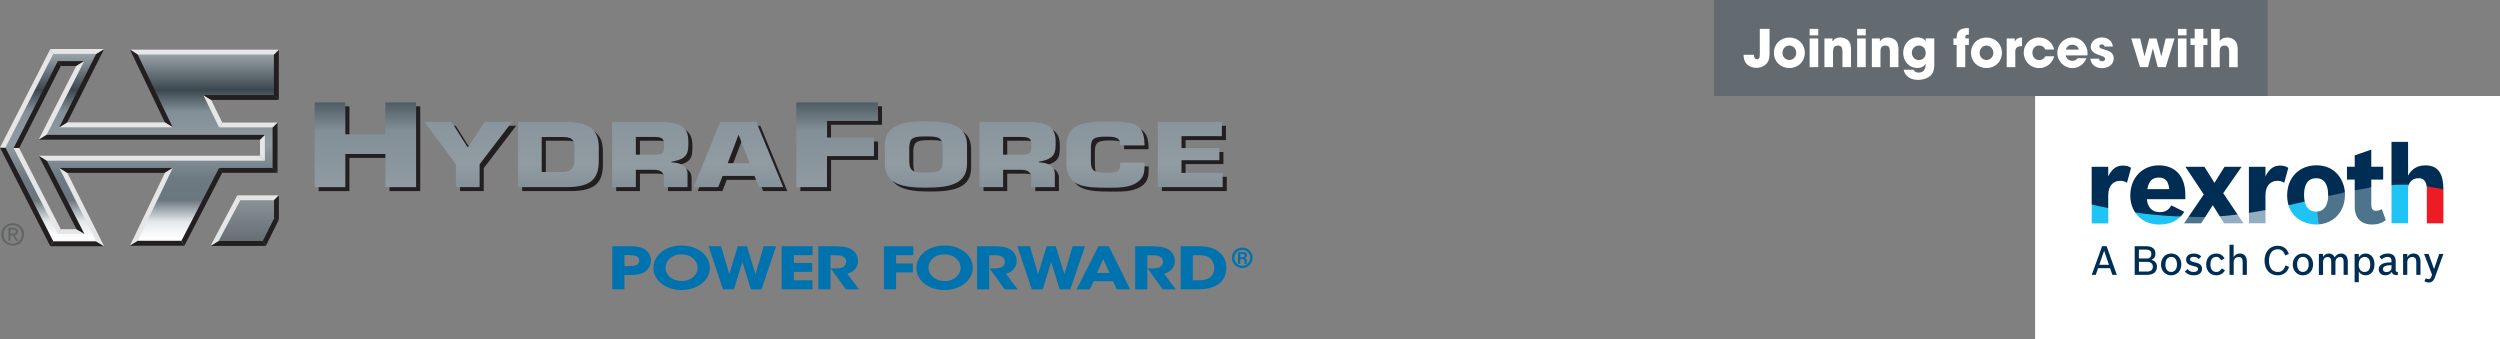 <?xml version="1.0" encoding="UTF-8"?>
<svg id="Layer_2" data-name="Layer 2" xmlns="http://www.w3.org/2000/svg" xmlns:xlink="http://www.w3.org/1999/xlink" viewBox="0 0 477 64.7">
  <rect x="0" y="0" width="477" height="64.7" fill="#808080" stroke="none"/>
  <defs>
    <style>
      .cls-1 {
        fill: #20c4f4;
      }

      .cls-1, .cls-2, .cls-3, .cls-4, .cls-5, .cls-6, .cls-7, .cls-8, .cls-9, .cls-10, .cls-11, .cls-12, .cls-13, .cls-14, .cls-15, .cls-16, .cls-17, .cls-18, .cls-19, .cls-20, .cls-21, .cls-22, .cls-23 {
        stroke-width: 0px;
      }

      .cls-2 {
        fill: #636b70;
      }

      .cls-3 {
        fill: #ed1c24;
      }

      .cls-4 {
        fill: url(#linear-gradient);
      }

      .cls-5 {
        fill: #636466;
      }

      .cls-6 {
        fill: url(#linear-gradient-11);
      }

      .cls-7 {
        fill: url(#linear-gradient-12);
      }

      .cls-8 {
        fill: url(#linear-gradient-10);
      }

      .cls-9 {
        fill: #0073ae;
      }

      .cls-10 {
        fill: url(#linear-gradient-4);
      }

      .cls-11 {
        fill: url(#linear-gradient-2);
      }

      .cls-12 {
        fill: url(#linear-gradient-3);
      }

      .cls-13 {
        fill: url(#linear-gradient-8);
      }

      .cls-14 {
        fill: url(#linear-gradient-9);
      }

      .cls-15 {
        fill: url(#linear-gradient-7);
      }

      .cls-16 {
        fill: url(#linear-gradient-5);
      }

      .cls-17 {
        fill: url(#linear-gradient-6);
      }

      .cls-18 {
        fill: #4d748d;
      }

      .cls-19 {
        fill: #fff;
      }

      .cls-20 {
        fill: #e6e6e6;
      }

      .cls-21 {
        fill: #231f20;
      }

      .cls-22 {
        fill: #002d53;
      }

      .cls-23 {
        fill: #93adc2;
      }
    </style>
    <linearGradient id="linear-gradient" x1="46.85" y1="208.04" x2="46.85" y2="16.25" gradientTransform="translate(0 70.7) scale(1 -1)" gradientUnits="userSpaceOnUse">
      <stop offset="0" stop-color="#a5aeb3"/>
      <stop offset=".17" stop-color="#3c484f"/>
      <stop offset=".26" stop-color="#838f97"/>
      <stop offset=".4" stop-color="#909ba2"/>
      <stop offset=".54" stop-color="#6d7a82"/>
      <stop offset=".63" stop-color="#6b777f"/>
      <stop offset=".72" stop-color="#e3e8eb"/>
      <stop offset=".79" stop-color="#fff"/>
      <stop offset="1" stop-color="#3c484f"/>
    </linearGradient>
    <linearGradient id="linear-gradient-2" x1="26.64" y1="61.27" x2="26.64" y2="15.64" xlink:href="#linear-gradient"/>
    <linearGradient id="linear-gradient-3" x1="69.71" y1="67.76" x2="69.71" y2="-16.86" xlink:href="#linear-gradient"/>
    <linearGradient id="linear-gradient-4" x1="89.34" y1="83.32" x2="89.34" y2="-26.43" xlink:href="#linear-gradient"/>
    <linearGradient id="linear-gradient-5" x1="106.55" y1="83.32" x2="106.55" y2="-26.43" xlink:href="#linear-gradient"/>
    <linearGradient id="linear-gradient-6" x1="124.07" y1="83.28" x2="124.07" y2="-26.43" xlink:href="#linear-gradient"/>
    <linearGradient id="linear-gradient-7" x1="140.89" y1="83.32" x2="140.89" y2="-26.43" xlink:href="#linear-gradient"/>
    <linearGradient id="linear-gradient-8" x1="159.73" y1="67.76" x2="159.73" y2="-16.86" xlink:href="#linear-gradient"/>
    <linearGradient id="linear-gradient-9" x1="176.67" y1="82.64" x2="176.67" y2="-25.42" xlink:href="#linear-gradient"/>
    <linearGradient id="linear-gradient-10" x1="194.15" y1="83.28" x2="194.15" y2="-26.43" xlink:href="#linear-gradient"/>
    <linearGradient id="linear-gradient-11" x1="210.93" y1="82.62" x2="210.93" y2="-25.43" xlink:href="#linear-gradient"/>
    <linearGradient id="linear-gradient-12" x1="227.1" y1="83.31" x2="227.1" y2="-26.45" xlink:href="#linear-gradient"/>
  </defs>
  <g id="Layer_1-2" data-name="Layer 1">
    <path class="cls-5" d="M.67,44.72c0-1.02.77-1.78,1.76-1.78s1.74.77,1.74,1.78-.77,1.79-1.74,1.79-1.76-.76-1.76-1.79ZM2.43,46.87c1.17,0,2.18-.91,2.18-2.15s-1.01-2.14-2.18-2.14-2.2.91-2.2,2.14,1.01,2.15,2.2,2.15ZM1.98,44.89h.43l.66,1.07h.42l-.71-1.09c.37-.05.65-.24.65-.69,0-.48-.29-.71-.88-.71h-.95v2.48h.38v-1.07h0ZM1.98,44.57v-.76h.51c.27,0,.54.06.54.36,0,.38-.29.4-.6.4h-.45Z"/>
    <path class="cls-4" d="M45.57,37.73l-4.62,8.73h9.5l2.31-4.65v-4.08h-7.19Z"/>
    <path class="cls-11" d="M.52,28.17L9.89,9.81h9.25l-7.06,14.02h20.15l-6.67-13.89h27.21v8.67h-13.22l2.57,5.23h10.39v8.67h-10.39l-7.19,13.89h-9.37l6.67-13.89H12.08l7.06,14.02h-9.25L.52,28.17ZM15.32,12.13h-4L3.13,28.25l8.19,15.94h4.03l-7.19-14h41.92v-4H8.16l7.16-14.06Z"/>
    <path class="cls-21" d="M0,28.16h1.03l9.14,17.89-.58.93L0,28.16Z"/>
    <path class="cls-21" d="M9.59,46.98h10.27s-1.5-.93-1.5-.93h-8.19s-.58.93-.58.93Z"/>
    <path class="cls-20" d="M18.35,46.05l1.52.94-7.05-14.05-1.5-.9,7.03,14.01Z"/>
    <path class="cls-21" d="M11.32,32.04l1.5.94h18.63l1.5-.94H11.32Z"/>
    <path class="cls-20" d="M32.96,32.04l-1.49.93-6.67,13.9,1.48-.93,6.68-13.9Z"/>
    <path class="cls-21" d="M26.27,45.94l-1.46.94h10.39l-.57-.94h-8.36Z"/>
    <path class="cls-21" d="M34.62,45.94l.57.92,7.21-13.9-.59-.93-7.19,13.9Z"/>
    <path class="cls-21" d="M42.38,32.97h10.57l-.92-.93h-10.21l.56.93Z"/>
    <path class="cls-21" d="M52.02,32.04l.93.93v-9.59l-.94.92v7.74Z"/>
    <path class="cls-20" d="M52.95,23.38h-10.54l-.61.93h10.21l.94-.93Z"/>
    <path class="cls-20" d="M42.41,23.38l-2.13-4.32-1.48-.91,3,6.15.61-.93Z"/>
    <path class="cls-21" d="M38.79,18.14l1.51.93h12.9l-.94-.93h-13.48Z"/>
    <path class="cls-21" d="M53.2,19.06l-.94-.91v-7.76l.94-.91v9.58Z"/>
    <path class="cls-20" d="M53.2,9.48l-.92.92h-26l-1.46-.92h28.38Z"/>
    <path class="cls-21" d="M26.27,10.4l-1.46-.92,6.66,13.88,1.48.93-6.68-13.89Z"/>
    <path class="cls-20" d="M31.48,23.36l1.48.93H11.31s1.5-.93,1.5-.93h18.67Z"/>
    <path class="cls-21" d="M11.31,24.29l1.5-.93,7.06-14.01-1.52.93-7.04,14.01Z"/>
    <path class="cls-20" d="M19.89,9.35l-1.55.93h-8.15l-.59-.93h10.29Z"/>
    <path class="cls-21" d="M11.03,11.67h5.04l-1.51.92h-2.95l-.57-.92Z"/>
    <path class="cls-20" d="M14.55,12.59l1.52-.93-7.16,14.04-1.52.93,7.15-14.04Z"/>
    <path class="cls-21" d="M11.6,12.59l-.56-.93L2.6,28.25h1.06l7.94-15.65Z"/>
    <path class="cls-20" d="M3.65,28.24h-1.05l8.42,16.41.57-.92-7.95-15.49Z"/>
    <path class="cls-20" d="M11.6,43.73l-.57.92h5.08l-1.53-.92h-2.98Z"/>
    <path class="cls-21" d="M14.6,43.73l1.51.92-7.18-13.99-1.53-.93,7.2,14Z"/>
    <path class="cls-20" d="M8.93,30.65l-1.53-.93h42.21l.92.93H8.93Z"/>
    <path class="cls-20" d="M49.61,29.72v-3.08l.93-.91v4.93l-.93-.94Z"/>
    <path class="cls-21" d="M49.61,26.65H7.41l1.5-.92h41.62l-.93.92Z"/>
    <path class="cls-20" d="M9.6,9.36L0,28.16h1.04S10.17,10.28,10.17,10.28l-.57-.92Z"/>
    <path class="cls-20" d="M45.28,37.27l.55.93h6.46l.94-.93h-7.95Z"/>
    <path class="cls-21" d="M53.21,37.27v4.64l-.92-.23v-3.5l.92-.92Z"/>
    <path class="cls-21" d="M53.21,41.91l-.92-.23-2.15,4.31.59.92,2.48-5Z"/>
    <path class="cls-21" d="M50.14,45.98h-8.42l-1.55.94h10.55l-.59-.94Z"/>
    <path class="cls-20" d="M41.71,45.98l-1.53.93,5.1-9.64.57.93-4.14,7.78Z"/>
    <path class="cls-21" d="M80.18,36.46h-5.86v-6.33h-7.65v6.33h-5.86v-16.17h5.86v6.08h7.65v-6.08h5.86v16.17Z"/>
    <path class="cls-21" d="M92.3,32.08v4.37h-4.52v-4.37l-6.01-8.09h5.18l3.03,4.8h.15l3.12-4.8h5.24l-6.19,8.09Z"/>
    <path class="cls-21" d="M104.15,26.85h3.95c1.58,0,2.28.33,2.28,1.94v2.61c0,1.32-.61,2.13-2.28,2.13h-3.95v-6.68ZM99.63,36.46h9.19c4.72,0,6.21-1.61,6.21-5.02v-2.61c0-3.53-2.1-4.84-6.82-4.84h-8.58v12.46Z"/>
    <path class="cls-21" d="M122.1,30.22v-3.37h3.5c1.49,0,1.87.31,1.87,1.42,0,1.41.07,1.94-1.87,1.94h-3.5ZM122.1,36.45v-3.31h3.5c1.35,0,1.9.64,1.85,1.57v1.74h4.51v-2.51c0-1.41-1.2-2.16-3.05-2.21v-.13c3.2-.55,3.2-1.76,3.2-3.84,0-3.1-1.92-3.72-5.83-3.77h-8.71v12.46h4.52Z"/>
    <path class="cls-21" d="M143.83,31.85h-4.2l2.06-5.4h.04l2.1,5.4ZM144.73,34.32l.88,2.14h4.61l-5.15-12.46h-6.86l-5.08,12.46h4.7l.84-2.14h6.08-.01Z"/>
    <path class="cls-21" d="M158.57,26.99h8.96v3.53h-8.96v5.93h-5.86v-16.17h15.58v3.53h-9.73v3.17h0Z"/>
    <path class="cls-21" d="M177.45,33.63c-2.35,0-3.11-.19-3.19-2.05v-2.81c.07-1.85.84-2.03,3.19-2.03s3.18.19,3.18,2.03v2.81c0,1.86-.83,2.05-3.18,2.05ZM177.45,36.55c4.58,0,7.84-.73,7.84-4.57v-3.52c0-3.84-3.25-4.57-7.84-4.57s-7.84.73-7.84,4.57v3.52c0,3.84,3.25,4.57,7.84,4.57Z"/>
    <path class="cls-21" d="M192.18,30.22v-3.37h3.5c1.49,0,1.88.31,1.88,1.42,0,1.41.06,1.94-1.88,1.94h-3.5ZM187.66,36.45h4.52v-3.31h3.5c1.36,0,1.89.64,1.85,1.57v1.74h4.51v-2.51c0-1.41-1.19-2.16-3.04-2.21v-.13c3.21-.55,3.21-1.76,3.21-3.84,0-3.1-1.92-3.72-5.83-3.77h-8.72v12.46h0Z"/>
    <path class="cls-21" d="M219.17,31.74v.37c0,1.36-.02,2.59-1.56,3.54-1.54.93-3.41.91-5.38.91-4.61,0-7.97-.17-7.97-4.72v-3.22c0-4.12,3.01-4.72,7.97-4.72,4.65,0,6.82.34,6.91,4.09v.48h-4.66v-.48c-.15-1.11-1.21-1.19-2.76-1.19-2.57,0-2.82.58-2.82,2.36v1.94c0,1.87.12,2.58,2.82,2.58,1.88,0,2.79-.1,2.79-1.56v-.37h4.65Z"/>
    <path class="cls-21" d="M226.21,29h7.22v2.31h-7.22v2.42h7.86v2.73h-12.38v-12.46h12.22v2.73h-7.7v2.28Z"/>
    <path class="cls-12" d="M79.39,35.71h-5.86v-6.33h-7.64v6.33h-5.86v-16.17h5.86v6.08h7.64v-6.08h5.86v16.17Z"/>
    <path class="cls-10" d="M91.51,31.34v4.37h-4.52v-4.37l-6.01-8.09h5.17l3.03,4.8h.16l3.12-4.8h5.24l-6.19,8.09h0Z"/>
    <path class="cls-16" d="M103.36,26.14h3.95c1.58,0,2.28.33,2.28,1.94v2.61c0,1.31-.61,2.13-2.28,2.13h-3.95v-6.68ZM98.85,35.71h9.19c4.72,0,6.21-1.61,6.21-5.02v-2.61c0-3.54-2.1-4.84-6.82-4.84h-8.58v12.46Z"/>
    <path class="cls-17" d="M121.32,29.51v-3.38h3.5c1.49,0,1.87.31,1.87,1.43,0,1.41.07,1.95-1.87,1.95h-3.5ZM116.8,35.71h4.52v-3.31h3.5c1.35,0,1.89.63,1.85,1.56v1.74h4.51v-2.51c0-1.41-1.19-2.16-3.05-2.21v-.13c3.21-.55,3.21-1.76,3.21-3.84,0-3.11-1.92-3.73-5.83-3.77h-8.72v12.46h0Z"/>
    <path class="cls-15" d="M143.05,31.14h-4.2l2.05-5.4h.04l2.1,5.4ZM143.95,33.57l.88,2.14h4.61l-5.15-12.46h-6.87l-5.08,12.46h4.7l.83-2.14h6.08Z"/>
    <path class="cls-13" d="M157.79,26.24h8.96v3.54h-8.96v5.93h-5.86v-16.17h15.59v3.53h-9.72v3.17h0Z"/>
    <path class="cls-14" d="M176.67,32.92c-2.35,0-3.12-.18-3.18-2.05v-2.81c.07-1.84.83-2.03,3.18-2.03s3.18.18,3.18,2.03v2.81c0,1.86-.83,2.05-3.18,2.05ZM176.67,35.81c4.59,0,7.84-.73,7.84-4.57v-3.52c0-3.84-3.25-4.57-7.84-4.57s-7.84.73-7.84,4.57v3.52c0,3.84,3.25,4.57,7.84,4.57Z"/>
    <path class="cls-8" d="M191.39,29.51v-3.38h3.5c1.49,0,1.88.31,1.88,1.43,0,1.41.07,1.95-1.88,1.95h-3.5ZM186.88,35.71h4.51v-3.31h3.5c1.35,0,1.9.63,1.86,1.56v1.74h4.51v-2.51c0-1.41-1.19-2.16-3.05-2.21v-.13c3.21-.55,3.21-1.76,3.21-3.84,0-3.11-1.92-3.73-5.83-3.77h-8.71v12.47Z"/>
    <path class="cls-6" d="M218.38,30.99v.37c0,1.37-.02,2.59-1.56,3.54-1.54.93-3.41.92-5.38.92-4.6,0-7.97-.17-7.97-4.72v-3.22c0-4.12,3-4.71,7.97-4.71,4.65,0,6.82.35,6.92,4.09v.48h-4.65v-.48c-.15-1.11-1.22-1.19-2.75-1.19-2.58,0-2.82.58-2.82,2.36v1.94c0,1.87.11,2.58,2.82,2.58,1.87,0,2.77-.1,2.77-1.56v-.37h4.65Z"/>
    <path class="cls-7" d="M225.43,28.25h7.23v2.31h-7.23v2.42h7.86v2.73h-12.38v-12.46h12.22v2.72h-7.7v2.28Z"/>
    <path class="cls-9" d="M116.82,55.2v-8.22h3.17c1.76,0,2.43.21,3.01.57.75.48,1.2,1.28,1.2,2.14s-.44,1.69-1.11,2.13c-.75.49-1.48.66-2.88.66h-1.07v2.71h-2.33ZM119.14,50.77h1.02c.42,0,.86-.02,1.24-.19.36-.15.56-.47.56-.86,0-.53-.36-.75-.58-.85-.36-.15-.78-.19-1.29-.19h-.95v2.08Z"/>
    <path class="cls-9" d="M130.04,55.35c-3.01,0-5.37-1.84-5.37-4.18,0-2.47,2.31-4.33,5.38-4.33s5.39,1.87,5.39,4.25-2.37,4.25-5.4,4.25h0ZM130.05,48.54c-1.99,0-3.07,1.3-3.07,2.52,0,1.46,1.32,2.56,3.09,2.56,1.9,0,3.04-1.29,3.04-2.53s-1.14-2.55-3.06-2.55Z"/>
    <path class="cls-9" d="M145.31,55.2h-2.04l-1.63-5.22-1.61,5.22h-2.09l-2.74-8.22h2.38l1.57,5.32,1.61-5.32h1.76l1.63,5.34,1.57-5.34h2.37l-2.79,8.22h.01Z"/>
    <path class="cls-9" d="M155.04,55.2h-5.9v-8.22h5.9v1.71h-3.58v1.48h3.51v1.71h-3.51v1.59h3.58v1.72Z"/>
    <path class="cls-9" d="M163.89,55.2h-2.49l-2.9-3.99h.69c.63,0,1.33-.03,1.7-.26.35-.23.56-.6.56-1.02s-.25-.8-.65-1.01c-.31-.15-.72-.22-1.33-.22h-1.01v6.5h-2.32v-8.22h3.17c1.46,0,2.43.17,3.05.53.85.48,1.35,1.31,1.35,2.28,0,.59-.19,1.13-.57,1.58-.36.42-.83.69-1.49.85l2.25,2.98h0Z"/>
    <path class="cls-9" d="M170.97,55.2h-2.32v-8.22h5.61v1.71h-3.29v1.57h3.21v1.72h-3.21v3.22Z"/>
    <path class="cls-9" d="M180.21,55.35c-3.01,0-5.37-1.84-5.37-4.18,0-2.47,2.31-4.33,5.38-4.33s5.39,1.87,5.39,4.25-2.37,4.25-5.4,4.25ZM180.23,48.54c-1.99,0-3.07,1.3-3.07,2.52,0,1.46,1.33,2.56,3.09,2.56,1.9,0,3.04-1.29,3.04-2.53s-1.14-2.55-3.06-2.55Z"/>
    <path class="cls-9" d="M194.18,55.2h-2.49l-2.9-3.99h.69c.63,0,1.33-.03,1.7-.26.35-.23.56-.6.56-1.02s-.25-.8-.66-1.01c-.31-.15-.72-.22-1.33-.22h-1.01v6.5h-2.32v-8.22h3.16c1.46,0,2.43.17,3.05.53.85.48,1.35,1.31,1.35,2.28,0,.59-.19,1.13-.57,1.58-.36.42-.82.69-1.49.85l2.25,2.98Z"/>
    <path class="cls-9" d="M204.23,55.2h-2.04l-1.63-5.22-1.61,5.22h-2.09l-2.74-8.22h2.38l1.57,5.32,1.62-5.32h1.76l1.63,5.34,1.57-5.34h2.37l-2.79,8.22h.01Z"/>
    <path class="cls-9" d="M213.09,55.2l-.72-1.55h-3.71l-.72,1.55h-2.53l4.18-8.22h1.97l4.09,8.22h-2.55ZM209.32,52.07h2.37l-1.2-2.66-1.17,2.66Z"/>
    <path class="cls-9" d="M221.85,55.2l-2.9-3.99h.69c.63,0,1.33-.03,1.7-.26.35-.23.56-.6.56-1.02s-.25-.8-.65-1.01c-.3-.15-.73-.22-1.33-.22h-1.01v6.5h-2.32v-8.22h3.17c1.46,0,2.43.17,3.05.53.85.48,1.35,1.31,1.35,2.28,0,.59-.19,1.13-.57,1.58-.36.42-.83.69-1.49.85l2.26,2.98h-2.49Z"/>
    <path class="cls-9" d="M225.27,55.2v-8.22h3.33c1.49,0,3.17.17,4.33,1.41.7.7,1.06,1.6,1.06,2.68,0,2.62-1.91,4.12-5.25,4.12h-3.48ZM227.59,53.48h1.26c1.82,0,2.82-.85,2.82-2.38,0-.65-.22-1.24-.62-1.67-.49-.49-1.21-.74-2.19-.74h-1.27v4.79Z"/>
    <path class="cls-9" d="M237.03,51.15c-1.09,0-1.98-.87-1.98-1.96s.89-1.96,1.98-1.96,1.97.88,1.97,1.96-.88,1.96-1.97,1.96ZM237.03,47.68c-.85,0-1.51.68-1.51,1.52s.66,1.52,1.51,1.52,1.51-.69,1.51-1.52-.66-1.52-1.51-1.52ZM237.51,50.34c-.07-.1-.06-.3-.07-.42-.01-.2-.02-.39-.24-.46-.03,0-.12-.02-.16-.02h-.4v.9h-.45v-2.24h.97c.4,0,.77.15.77.61,0,.28-.14.47-.42.54h0c.31.1.36.27.37.57,0,.15,0,.39.07.52h-.46,0ZM237.46,48.63c-.06-.17-.21-.18-.36-.18h-.45v.62h.43c.25,0,.4-.08.4-.36,0-.02,0-.07-.02-.09h0Z"/>
    <path class="cls-19" d="M477,18.32h-88.7v46.38h88.7V18.32Z"/>
    <path class="cls-22" d="M399.88,52.45h-.78l1.98-5.48h.86l1.95,5.48h-.85l-.44-1.28h-2.29l-.44,1.28ZM402.39,50.53l-.92-2.69-.93,2.69h1.84Z"/>
    <path class="cls-22" d="M407.3,46.98h2.19c1.16,0,1.77.5,1.77,1.44,0,.56-.22.89-.75,1.16.71.23,1.04.64,1.04,1.31,0,.99-.69,1.55-1.89,1.55h-2.36v-5.48h0ZM409.61,49.32c.58,0,.86-.28.86-.86s-.31-.83-.98-.83h-1.39v1.69h1.5ZM409.71,51.81c.68,0,1.05-.33,1.05-.93s-.39-.92-1.11-.92h-1.54v1.85h1.6,0Z"/>
    <path class="cls-22" d="M416.2,50.44c0,1.22-.81,2.09-1.94,2.09s-1.94-.86-1.94-2.07.81-2.09,1.96-2.09,1.92.87,1.92,2.07h0ZM413.15,50.45c0,.89.42,1.44,1.1,1.44s1.12-.54,1.12-1.44-.42-1.43-1.08-1.43c-.71,0-1.12.53-1.12,1.44h0Z"/>
    <path class="cls-22" d="M419.53,49.43c-.3-.3-.58-.42-.98-.42-.44,0-.69.16-.69.45,0,.32.18.44.89.59.43.09.69.18.9.31.33.21.5.53.5.94,0,.76-.61,1.23-1.58,1.23-.74,0-1.25-.22-1.7-.72l.51-.48c.33.41.63.56,1.15.56.55,0,.85-.19.85-.54,0-.33-.18-.44-.98-.62-.91-.2-1.29-.55-1.29-1.19,0-.71.56-1.16,1.46-1.16.62,0,1.03.15,1.43.54l-.47.52Z"/>
    <path class="cls-22" d="M424.53,51.56c-.38.66-.92.97-1.68.97-1.13,0-1.91-.84-1.91-2.07s.77-2.09,1.9-2.09c.72,0,1.23.29,1.61.93l-.65.37c-.3-.5-.52-.66-.94-.66-.7,0-1.11.53-1.11,1.44s.4,1.44,1.12,1.44c.47,0,.75-.18,1.04-.68l.62.36h0Z"/>
    <path class="cls-22" d="M425.38,46.69h.8v2.38c.25-.47.65-.7,1.2-.7.84,0,1.32.57,1.32,1.57v2.51h-.8v-2.48c0-.64-.24-.93-.76-.93-.58,0-.95.39-.95,1.01v2.4h-.8v-5.77h0Z"/>
    <path class="cls-22" d="M436.77,50.91c-.23.6-.44.91-.8,1.19-.38.28-.84.43-1.4.43-1.5,0-2.5-1.11-2.5-2.8s1.02-2.84,2.49-2.84c.64,0,1.16.19,1.55.56.26.25.4.49.61,1.01l-.72.28c-.29-.83-.7-1.18-1.42-1.18-1.03,0-1.66.82-1.66,2.17s.63,2.16,1.68,2.16c.75,0,1.19-.37,1.46-1.24l.73.29h0Z"/>
    <path class="cls-22" d="M441.34,50.44c0,1.22-.81,2.09-1.94,2.09s-1.94-.86-1.94-2.07.81-2.09,1.96-2.09,1.92.87,1.92,2.07ZM438.29,50.45c0,.89.42,1.44,1.09,1.44s1.12-.54,1.12-1.44-.42-1.43-1.09-1.43c-.71,0-1.12.53-1.12,1.44h0Z"/>
    <path class="cls-22" d="M443.23,49.05c.25-.45.61-.68,1.11-.68.53,0,.88.23,1.11.72.32-.49.71-.72,1.24-.72.8,0,1.27.58,1.27,1.57v2.51h-.8v-2.48c0-.64-.21-.93-.68-.93-.54,0-.88.4-.88,1v2.41h-.8v-2.48c0-.63-.22-.93-.69-.93-.53,0-.87.4-.87,1v2.41h-.8v-4h.8v.61h0Z"/>
    <path class="cls-22" d="M449.26,48.45h.8v.64c.31-.47.74-.72,1.3-.72,1.02,0,1.69.82,1.69,2.07s-.66,2.09-1.69,2.09c-.57,0-1.01-.25-1.3-.71v2.02h-.8v-5.4h0ZM450.04,50.45c0,.91.4,1.44,1.12,1.44s1.08-.47,1.08-1.42-.39-1.45-1.06-1.45c-.71,0-1.13.54-1.13,1.44h0Z"/>
    <path class="cls-22" d="M457.51,52.47c-.14.01-.22.02-.29.02-.47,0-.74-.18-.88-.59-.33.44-.72.63-1.22.63-.75,0-1.26-.46-1.26-1.13,0-.58.35-.99,1.04-1.19.39-.11.71-.15,1.4-.16v-.21c0-.57-.23-.82-.75-.82-.41,0-.74.14-1.14.47l-.42-.52c.48-.42.96-.6,1.61-.6.97,0,1.5.51,1.5,1.46v1.69c0,.25.11.37.32.37.01,0,.06,0,.09,0v.59h0ZM456.3,50.59c-1.09,0-1.63.26-1.63.76,0,.36.24.56.65.56.57,0,.98-.34.98-.81v-.51Z"/>
    <path class="cls-22" d="M458.51,48.45h.8v.62c.25-.47.65-.7,1.2-.7.84,0,1.32.57,1.32,1.57v2.51h-.8v-2.48c0-.64-.24-.93-.77-.93-.58,0-.95.39-.95,1.01v2.4h-.8v-4h0Z"/>
    <path class="cls-22" d="M464.57,52.96c-.23.64-.61.94-1.18.94-.31,0-.57-.08-.81-.25l.26-.56c.17.11.32.16.5.16.29,0,.47-.15.57-.48l.12-.36-1.52-3.96h.86l1.05,2.89.98-2.89h.8l-1.63,4.51h0Z"/>
    <path class="cls-1" d="M402.26,42.61v-2.9l-1.57-.88-1.59.19v3.6h3.16Z"/>
    <path class="cls-22" d="M402.26,37.18c0-1.65.89-2.68,2.27-2.68.52,0,.85.1,1.3.37l.78-2.85c-.49-.31-.97-.43-1.57-.43-1.22,0-2.09.64-2.79,2.06v-1.83h-3.16v7.2c.57.14,1.65.4,3.16.69v-2.53Z"/>
    <path class="cls-1" d="M412.05,42.84c1.68,0,3.01-.52,3.99-1.52l-4.23-.57-4.41-.19c.93,1.39,2.52,2.29,4.65,2.29Z"/>
    <path class="cls-22" d="M416.05,41.32c.26-.27.51-.57.71-.91l-2.46-1.22c-.58.93-1.18,1.28-2.21,1.28-2.41,0-2.44-2.37-2.46-2.46h7.33v-.85c0-3.51-1.9-5.61-5.05-5.61s-5.45,2.37-5.45,5.76c0,1.22.33,2.33.94,3.25,2.49.34,5.42.63,8.64.76h0ZM411.89,33.88c1.26,0,1.84.66,2,2.21h-4.19c.29-1.53.95-2.21,2.19-2.21Z"/>
    <path class="cls-23" d="M424.37,42.61h3.69l-1.14-1.69-1.87-.31-1.53.65.84,1.35Z"/>
    <path class="cls-18" d="M419.98,42.61l.78-1.22-1.55-.37-1.65.35-.85,1.24h3.26Z"/>
    <path class="cls-22" d="M420.76,41.39l1.44-2.24,1.33,2.12c1.13-.08,2.27-.2,3.4-.34l-2.74-4.07,3.51-5.04h-3.26l-1.92,3.07-1.92-3.07h-3.63l3.51,5.28-2.91,4.27c.77.02,1.56.03,2.37.03.28,0,.55,0,.83,0Z"/>
    <path class="cls-23" d="M432.26,42.61v-2.54l-1.74-.2-1.41.74v1.99h3.16Z"/>
    <path class="cls-22" d="M432.26,37.18c0-1.65.89-2.68,2.27-2.68.51,0,.84.1,1.3.37l.78-2.85c-.5-.31-.97-.43-1.57-.43-1.22,0-2.09.64-2.79,2.06v-1.83h-3.16v8.8c1.05-.16,2.11-.35,3.16-.55v-2.89Z"/>
    <path class="cls-18" d="M447.43,37.16c0-.15,0-.3-.02-.45l-1.58-.18-1.62.9c-.01.72-.21,2.79-2.09,2.94l-.23,1.23.49,1.22c2.98-.23,5.04-2.49,5.04-5.66h0Z"/>
    <path class="cls-1" d="M441.9,40.38c-1.41,0-1.95-1.02-2.16-1.91h-1.66l-1.43.7c.92,3.09,4.02,3.67,5.25,3.67.17,0,.33,0,.49-.02l-.27-2.45c-.07,0-.15.01-.23.01h0Z"/>
    <path class="cls-22" d="M439.61,37.2c0-2.11.8-3.2,2.35-3.2,1.45,0,2.25,1.13,2.25,3.18v.24c1.08-.25,2.15-.49,3.2-.72-.18-2.38-1.8-5.16-5.43-5.16-3.3,0-5.59,2.35-5.59,5.72,0,.73.1,1.35.27,1.9,1.04-.23,2.07-.46,3.09-.7-.14-.58-.13-1.11-.13-1.26Z"/>
    <path class="cls-18" d="M452.63,42.84c1.03,0,1.83-.27,2.58-.84l-.76-2.11c-.39.23-.72.33-1.1.33-.62,0-.91-.37-.91-1.17v-3.28l-1.61-.25-1.55.81v3.11c0,2.17,1.22,3.4,3.34,3.4h0Z"/>
    <path class="cls-22" d="M452.44,34.27h2.27v-2.46h-2.27v-3.26l-3.16,1.09v2.17h-1.48v2.46h1.48v2.05c1.08-.21,2.13-.4,3.16-.57v-1.48Z"/>
    <path class="cls-3" d="M463.04,36.05v6.56h3.16v-6.49l-1.59-.9-1.59.34c.02.15.03.31.03.48Z"/>
    <path class="cls-1" d="M459.45,42.61v-6.36c0-.4.05-.73.15-1.01l-1.71-.44-1.59.49v7.31h3.16Z"/>
    <path class="cls-22" d="M459.6,35.25c.42-1.22,1.58-1.24,1.83-1.24.08,0,1.38-.18,1.58,1.56,1.08.15,2.15.35,3.19.56,0-2.63-.78-4.58-3.4-4.58-1.53,0-2.62.64-3.34,1.96v-6.44h-3.16v8.24c.73-.05,1.44-.08,2.14-.08.39,0,.78,0,1.17.02h0Z"/>
    <path class="cls-2" d="M432.65,0h-105.65v18.32h105.65V0Z"/>
    <path class="cls-19" d="M337.19,11.99c-.49.61-1.28.96-2.06.96-.33,0-.68-.06-.99-.18-1.04-.37-1.47-1.24-1.47-2.31h1.98c.02.36.09.85.56.85.53,0,.56-.52.56-.93v-4.87h1.86v4.41c0,.7,0,1.5-.45,2.07Z"/>
    <path class="cls-19" d="M341.41,12.98c-1.68,0-2.95-1.23-2.95-2.91s1.27-2.91,2.95-2.91,2.95,1.23,2.95,2.91-1.27,2.91-2.95,2.91ZM341.41,8.69c-.76,0-1.31.64-1.31,1.38s.55,1.38,1.31,1.38,1.31-.64,1.31-1.38-.55-1.38-1.31-1.38Z"/>
    <path class="cls-19" d="M345.28,6.75v-1.24h1.64v1.24h-1.64ZM345.28,12.81v-5.47h1.64v5.47h-1.64Z"/>
    <path class="cls-19" d="M351.54,12.81v-2.99c0-.61-.12-1.13-.86-1.13s-.94.49-.94,1.14v2.98h-1.64v-5.47h1.53v.58h.02c.35-.56.83-.77,1.49-.77.46,0,1.05.18,1.4.47.52.43.63,1.12.63,1.77v3.42h-1.64Z"/>
    <path class="cls-19" d="M354.34,6.75v-1.24h1.64v1.24h-1.64ZM354.34,12.81v-5.47h1.64v5.47h-1.64Z"/>
    <path class="cls-19" d="M360.59,12.81v-2.99c0-.61-.12-1.13-.86-1.13s-.94.49-.94,1.14v2.98h-1.64v-5.47h1.53v.58h.02c.35-.56.83-.77,1.49-.77.46,0,1.05.18,1.4.47.52.43.63,1.12.63,1.77v3.42h-1.64Z"/>
    <path class="cls-19" d="M368.74,13.95c-.54.92-1.78,1.29-2.77,1.29-.93,0-1.85-.29-2.4-1.08-.18-.26-.3-.54-.34-.85h1.89c.18.39.55.54.96.54.9,0,1.33-.62,1.33-1.49v-.17h-.02c-.29.53-.92.78-1.5.78-1.64,0-2.76-1.28-2.76-2.88s1.1-2.95,2.76-2.95c.56,0,1.19.19,1.51.69h.02v-.51h1.64v4.81c0,.61-.01,1.26-.33,1.81ZM366.1,8.69c-.76,0-1.32.62-1.32,1.36s.52,1.41,1.31,1.41,1.34-.57,1.34-1.36-.52-1.41-1.33-1.41Z"/>
    <path class="cls-19" d="M374.97,8.58v4.23h-1.64v-4.23h-.61v-1.24h.61v-.29c0-1.33.95-1.68,2.09-1.68h.24v1.23c-.59,0-.69.12-.69.73h.69v1.24h-.69Z"/>
    <path class="cls-19" d="M379.02,12.98c-1.68,0-2.95-1.23-2.95-2.91s1.27-2.91,2.95-2.91,2.95,1.23,2.95,2.91-1.27,2.91-2.95,2.91ZM379.02,8.69c-.76,0-1.31.64-1.31,1.38s.55,1.38,1.31,1.38,1.31-.64,1.31-1.38-.55-1.38-1.31-1.38Z"/>
    <path class="cls-19" d="M384.52,9.8v3.01h-1.64v-5.47h1.54v.58h.02c.29-.56.74-.77,1.37-.77v1.65c-.72.02-1.29.16-1.29,1.01Z"/>
    <path class="cls-19" d="M389.06,12.99c-1.64,0-2.93-1.29-2.93-2.93s1.26-2.91,2.89-2.91c1.4,0,2.61.91,2.9,2.3h-1.66c-.24-.51-.66-.77-1.22-.77-.79,0-1.26.65-1.26,1.39s.5,1.39,1.3,1.39c.54,0,.94-.26,1.18-.73h1.67c-.32,1.34-1.49,2.26-2.87,2.26Z"/>
    <path class="cls-19" d="M398.25,10.57h-4.1c.1.65.64,1.04,1.28,1.04.44,0,.73-.18,1-.51h1.68c-.47,1.09-1.44,1.89-2.67,1.89-1.6,0-2.9-1.3-2.9-2.9s1.26-2.94,2.87-2.94,2.89,1.34,2.89,2.99c0,.15,0,.29-.04.43ZM395.41,8.53c-.59,0-1.11.35-1.24.94h2.48c-.13-.59-.65-.94-1.24-.94Z"/>
    <path class="cls-19" d="M401.07,13c-1.14,0-2.1-.61-2.23-1.81h1.63c.05.34.3.5.62.5.25,0,.57-.14.57-.42,0-.39-.44-.51-.74-.63-.24-.08-.47-.16-.71-.25-.65-.24-1.3-.66-1.3-1.43,0-1.14,1.07-1.81,2.12-1.81s1.99.56,2.1,1.73h-1.61c-.01-.31-.23-.41-.51-.41-.22,0-.46.12-.46.36,0,.86,2.75.37,2.75,2.31,0,1.23-1.11,1.86-2.23,1.86Z"/>
    <path class="cls-19" d="M413.22,12.81h-1.52l-.92-3.54h-.02l-.92,3.54h-1.52l-1.68-5.47h1.7l.82,3.4h.02l.9-3.4h1.38l.91,3.4h.02l.82-3.4h1.69l-1.68,5.47Z"/>
    <path class="cls-19" d="M415.55,6.75v-1.24h1.64v1.24h-1.64ZM415.55,12.81v-5.47h1.64v5.47h-1.64Z"/>
    <path class="cls-19" d="M420.39,8.58v4.23h-1.64v-4.23h-.81v-1.24h.81v-1.82h1.64v1.82h.79v1.24h-.79Z"/>
    <path class="cls-19" d="M425.32,12.81v-2.98c0-.59-.17-1.14-.88-1.14s-.92.46-.92,1.09v3.04h-1.64v-7.3h1.64v2.33h.02c.29-.51.86-.69,1.41-.69s1.13.19,1.49.6c.52.6.51,1.25.51,2v3.06h-1.64Z"/>
  </g>
</svg>